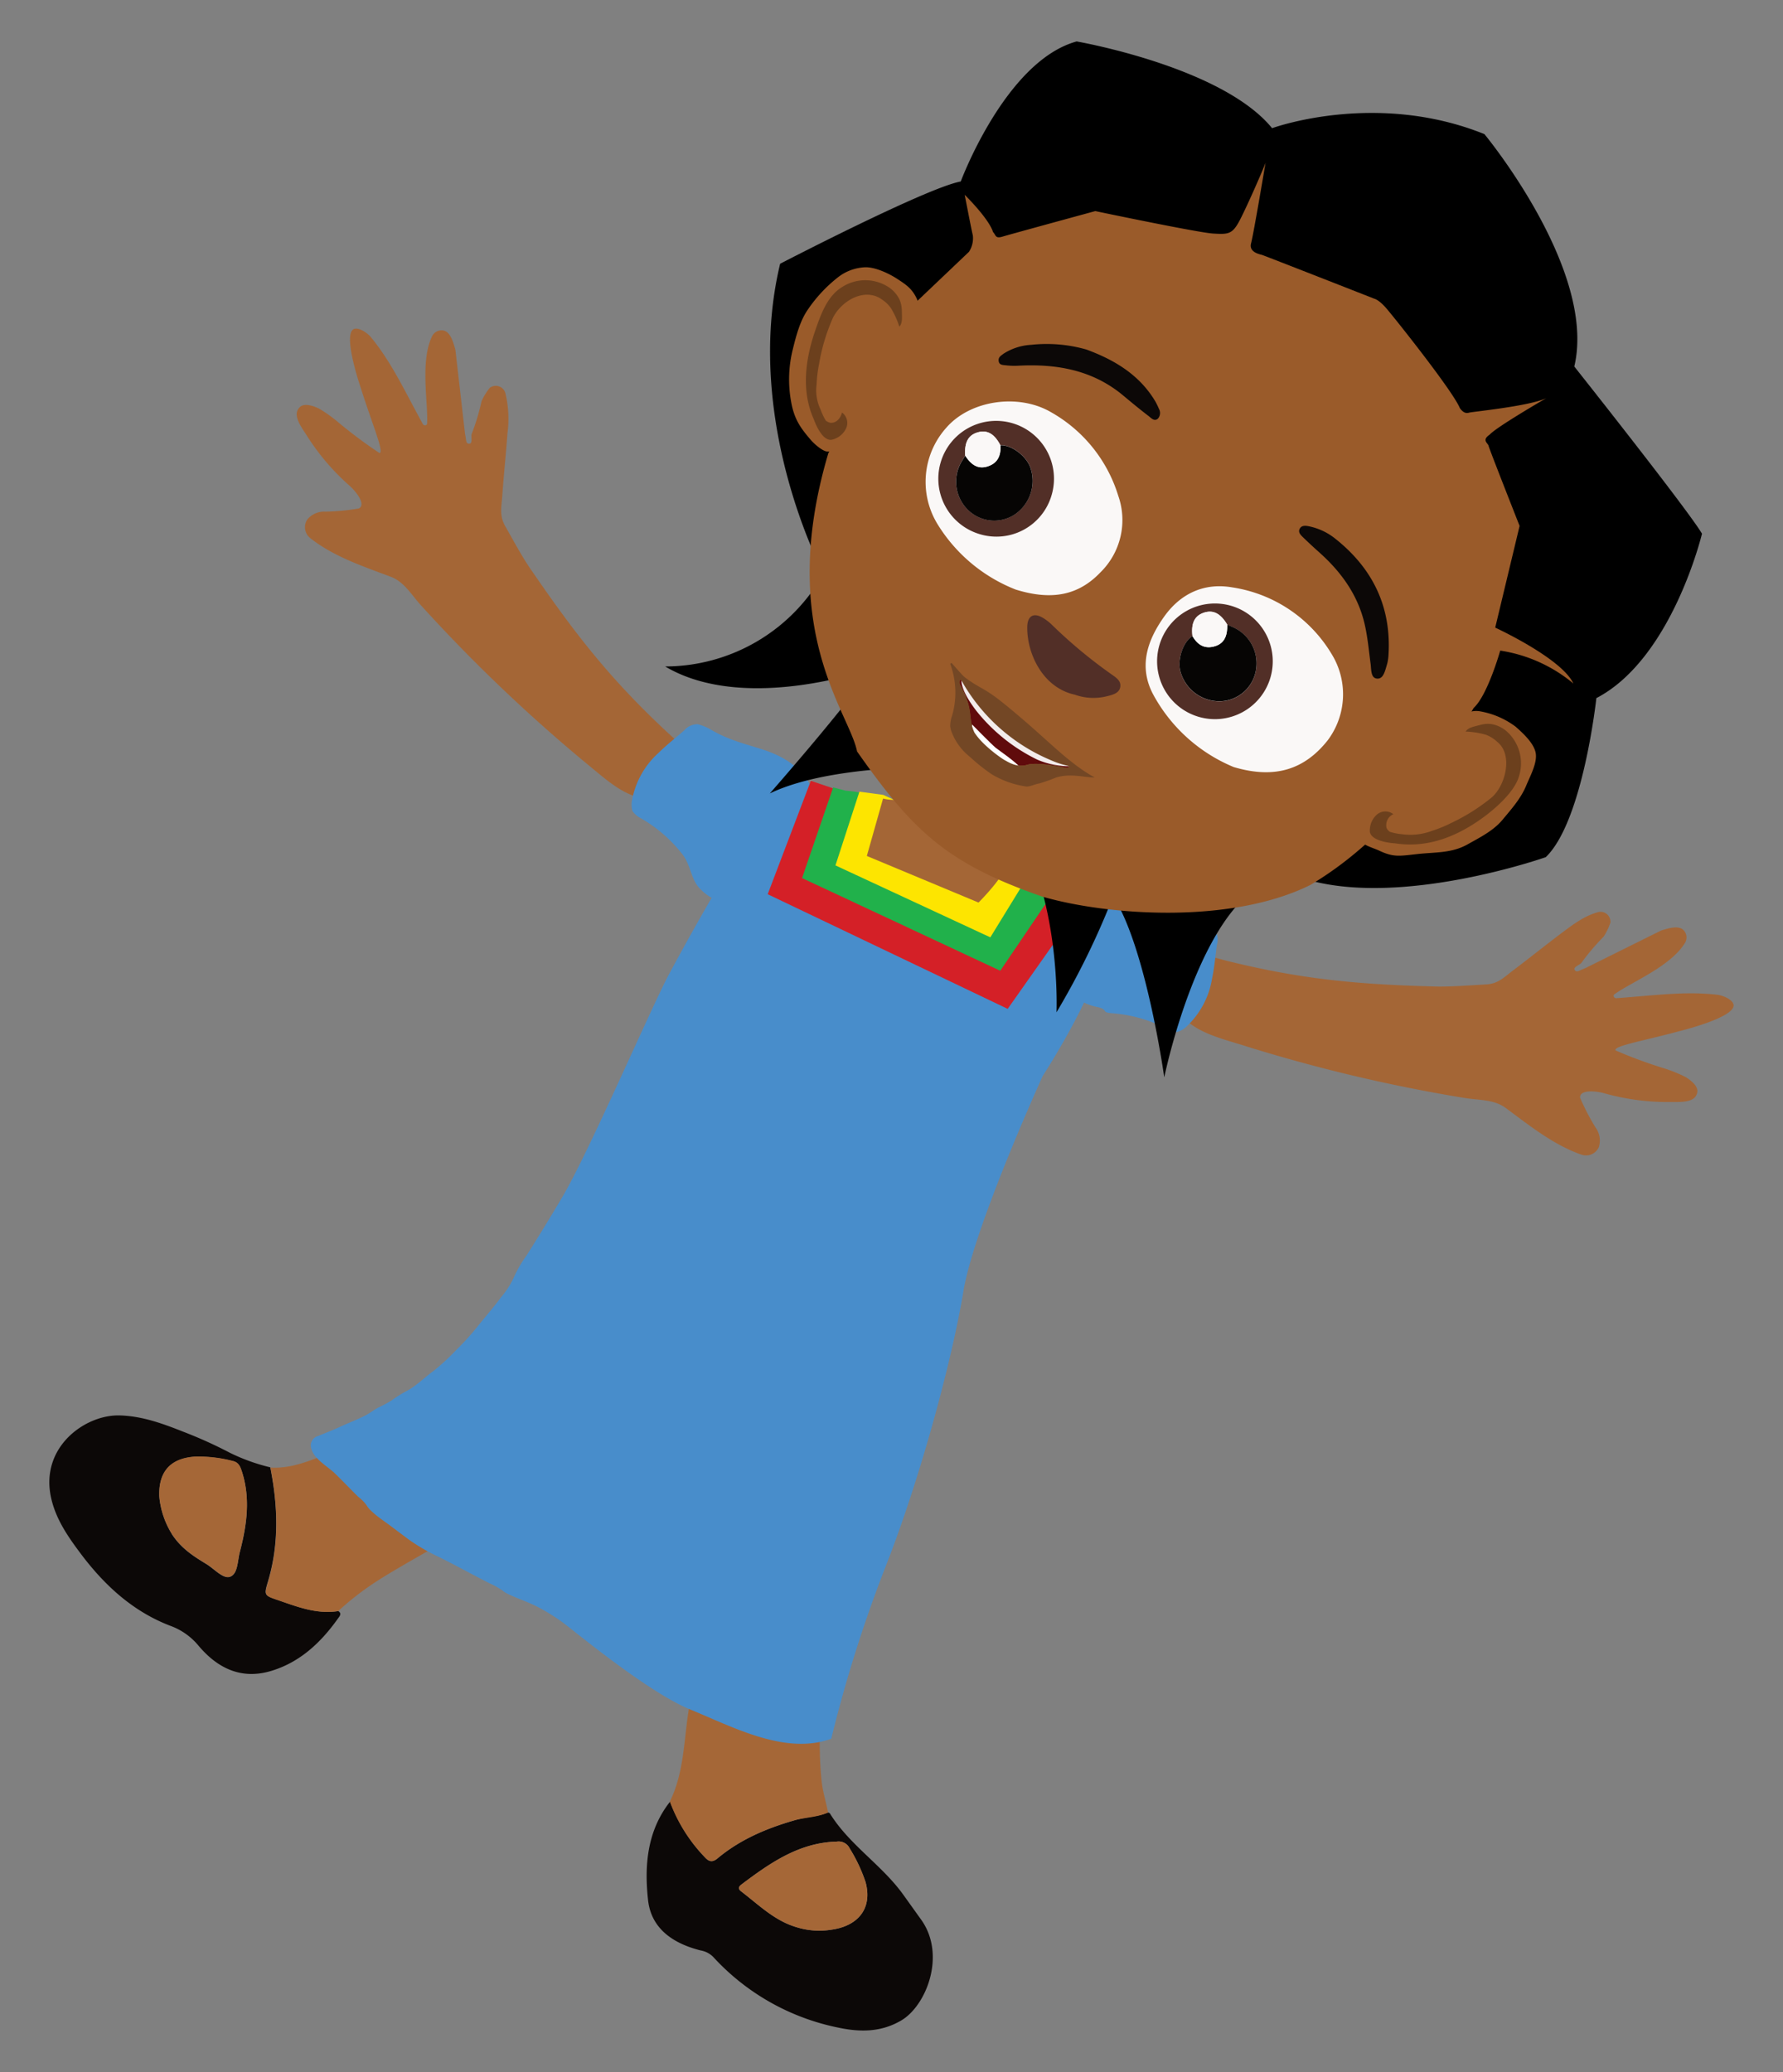 <svg id="Layer_1" data-name="Layer 1" xmlns="http://www.w3.org/2000/svg" viewBox="0 0 370 430"><rect x="0" y="0" width="370" height="430" fill="#808080" stroke="none"/><defs><style>.cls-1{fill:#0c0807;}.cls-2{fill:#a56737;}.cls-3{fill:#a46636;}.cls-4{fill:#488dcb;}.cls-5{fill:#d42027;}.cls-6{fill:#21b14b;}.cls-7{fill:#fde500;}.cls-8{fill:#9a5b2a;}.cls-9{fill:#6c401d;}.cls-10{fill:#faf8f7;}.cls-11{fill:#522f27;}.cls-12{fill:#060504;}.cls-13{fill:#600b0c;}.cls-14{fill:#f2ecec;}.cls-15{fill:#fff;}.cls-16{fill:#734725;}</style></defs><title>24_Akili_smiles_and_jumps</title><path class="cls-1" d="M70.19,334.3c.76.47.35,1,0,1.46-3.54,5-7.87,9.13-13.9,10.95-6.23,1.88-11.15-.56-15.08-5.21a13.56,13.56,0,0,0-5.85-4.14c-7.85-3-13.77-8.5-18.71-15.11-2.61-3.49-5.09-7.09-6.05-11.47-2.32-10.53,7.07-17.25,14.18-17.08,4.67.11,9,1.7,13.24,3.38a92.27,92.27,0,0,1,9.72,4.39,40.14,40.14,0,0,0,8.34,3c1.58,7.91,1.87,15.79-.46,23.62-.84,2.86-.86,2.93,1.9,3.86C61.65,333.39,65.71,335,70.19,334.3Zm-34.55-16c2,3.11,4.67,4.7,7.26,6.3,1.6,1,3.4,3.06,4.8,2.6,1.68-.54,1.58-3.32,2.07-5.15,1.45-5.52,2.25-11.11.41-16.74-.33-1-.67-1.86-1.88-2.13a28.3,28.3,0,0,0-7.77-.91c-5.11.31-7.63,3.06-7.48,8.19A17.74,17.74,0,0,0,35.64,318.26Z"/><path class="cls-2" d="M70.19,334.3c-4.48.72-8.54-.91-12.63-2.3-2.76-.93-2.74-1-1.9-3.86,2.33-7.83,2-15.71.46-23.62,4.67.28,8.77-1.7,13-3.28,5.5-2.08,41.13-20.92,46.59-23.08,2.18,3.81,3.89,7.88,6.57,11.39,2.45,3.2,4.86,6.43,7.29,9.64-7,3.94-44.36,24.29-51.09,28.73A58.59,58.59,0,0,0,70.19,334.3Z"/><path class="cls-2" d="M35.64,318.26a17.74,17.74,0,0,1-2.59-7.84c-.15-5.13,2.37-7.88,7.48-8.19a28.3,28.3,0,0,1,7.77.91c1.21.27,1.55,1.12,1.88,2.13,1.84,5.63,1,11.22-.41,16.74-.49,1.83-.39,4.61-2.07,5.15-1.4.46-3.2-1.61-4.8-2.6C40.31,323,37.69,321.37,35.64,318.26Z"/><path class="cls-1" d="M171.84,376.09c.13.06.32.1.38.2,4,6.48,10.68,10.61,15.12,16.72,1.27,1.76,2.53,3.54,3.8,5.3,5.28,7.35,1.06,18-4.23,21-4.14,2.39-8.44,2.37-12.86,1.44A48.14,48.14,0,0,1,148,406.06a4.84,4.84,0,0,0-2.63-1.35c-5.62-1.42-10.24-4.46-10.89-10.46-.78-7.14-.21-14.35,4.58-20.42a33.08,33.08,0,0,0,7.17,11.51c.89,1,1.62,1.16,2.71.24,4.7-3.93,10.21-6.22,16-7.89C167.22,377,169.64,377,171.84,376.09Zm-6.65,23.77a15.85,15.85,0,0,0,7.54.52c5-.74,8.41-4.06,6.9-9.81a33,33,0,0,0-3.32-7.05,2.53,2.53,0,0,0-2.65-1.39c-7.88.21-13.91,4.47-19.85,8.94-.65.49-.57,1,0,1.4C157.42,395.22,160.68,398.51,165.19,399.86Z"/><path class="cls-2" d="M171.84,376.09c-2.2,1-4.62,1-6.9,1.6-5.83,1.67-11.34,4-16,7.89-1.09.92-1.82.75-2.71-.24A33.08,33.08,0,0,1,139,373.83c2.89-5.86,2.9-12.33,3.85-18.6.55-3.64,1.14-7.28,1.7-10.93,8.29,3.16,16.75,5.49,25.69,5.64,0,6.67-.46,13.34.3,20C170.8,372,171.44,374,171.84,376.09Z"/><path class="cls-2" d="M165.19,399.86c-4.51-1.35-7.77-4.64-11.38-7.39-.57-.44-.65-.91,0-1.4,5.94-4.47,12-8.73,19.85-8.94a2.53,2.53,0,0,1,2.65,1.39,33,33,0,0,1,3.32,7.05c1.51,5.75-1.93,9.07-6.9,9.81A15.85,15.85,0,0,1,165.19,399.86Z"/><path class="cls-3" d="M356.33,206.41c-6.69-.77-13,.15-20.94.72-.44,0-.74-.55-.39-.8,3.48-2.54,11.79-5.8,14.73-10.8a2.18,2.18,0,0,0-.24-2.39c-1-1.22-3.11-.57-4.78-.06L329,200.88c-1.24.47-1.83,1-2.22.39s1-1,1.39-1.48a45.93,45.93,0,0,1,4.61-5.43,12.83,12.83,0,0,0,1.41-2.94,2.06,2.06,0,0,0-2.74-2.1c-2.69.77-5,2.49-7.24,4.17-3.43,2.58-6.87,5.35-10.3,7.93-1.8,1.36-3,2.71-5.52,2.85-3.11.17-7.38.51-10.49.43-15.88-.42-27.59-1.43-43.31-5.33-3-.75-6.81-2.17-9.11-.08a6.37,6.37,0,0,0-1.73,2.91,8.72,8.72,0,0,0,.42,6.94c2.42,4.57,8,6,13.26,7.6A332.07,332.07,0,0,0,304,227.84c2.9.47,6,.28,8.37,2,4.77,3.51,9.9,7.69,15.75,9.73a2.9,2.9,0,0,0,3.67-1.56,4.57,4.57,0,0,0-.69-4.05,48.48,48.48,0,0,1-3.2-6.16c-.17-1.74,3.21-1.48,5.21-.89a48.54,48.54,0,0,0,13.63,1.76c2.27,0,5.17.15,5.48-2.1.17-1.23-1.37-2.43-2.43-3.08a29.55,29.55,0,0,0-4.59-1.85,97.47,97.47,0,0,1-9.95-3.68c-.48-.93,5.69-1.95,13.28-4,.52-.14,11.61-2.88,11.21-5.47C359.53,207.35,357.48,206.54,356.33,206.41Z"/><path class="cls-4" d="M224.13,207.58a11.14,11.14,0,0,0,3.58,1.38c2.57.57.44,1.13,3.35,1.31a29.51,29.51,0,0,1,11,3.16,4.81,4.81,0,0,0,2.27.69,4.72,4.72,0,0,0,2-1.22,17.39,17.39,0,0,0,5.2-9.9c.5-2.34.67-4.62,1-7a3.58,3.58,0,0,0-.47-3.06,10.71,10.71,0,0,0-2.39-1.65c-3.49-1.79-5.81-3.89-8.82-6.4-3.31-2.77-6.31-4.38-10.22-4.69a19,19,0,0,0-7.81,1.27c-3.09,1.08-1.58.5-3.87,2.83a12,12,0,0,0-3.64,8.82,19.6,19.6,0,0,0,1.36,5.34,13.49,13.49,0,0,0,7.38,9.11Z"/><path class="cls-3" d="M77,70c4.27,5.21,6.91,11,10.75,18,.21.38.86.32.88-.11.25-4.3-1.52-13,1.09-18.23a2.19,2.19,0,0,1,2.14-1.1c1.55.15,2.16,2.31,2.64,4l2,17.44c.28,1.3.12,2.1.88,2.07s.31-1.42.49-2a46.06,46.06,0,0,0,2.06-6.81,12.2,12.2,0,0,1,1.7-2.78,2.07,2.07,0,0,1,3.26,1.16,22.88,22.88,0,0,1,.41,8.34c-.31,4.28-.77,8.68-1.08,13-.16,2.25-.62,4,.61,6.18,1.54,2.71,3.57,6.48,5.33,9,9,13.12,16.15,22.4,28,33.5,2.27,2.14,5.51,4.54,5,7.61a6.38,6.38,0,0,1-1.51,3,8.76,8.76,0,0,1-6.06,3.41c-5.15.44-9.35-3.54-13.57-7A332.52,332.52,0,0,1,87.4,125.65c-2-2.18-3.49-4.89-6.24-5.94-5.53-2.1-11.82-4.15-16.71-8a2.89,2.89,0,0,1-.67-3.93,4.52,4.52,0,0,1,3.77-1.61,47,47,0,0,0,6.91-.66c1.56-.79-.5-3.49-2.08-4.86a48,48,0,0,1-8.86-10.5c-1.24-1.9-2.94-4.26-1.22-5.74.94-.81,2.79-.17,3.91.38a28.31,28.31,0,0,1,4,2.85A98.19,98.19,0,0,0,78.74,94c1.05-.09-1.45-5.83-3.82-13.34-.16-.51-3.88-11.31-1.49-12.38C74.49,67.85,76.29,69.13,77,70Z"/><path class="cls-4" d="M148.38,186.69a11.33,11.33,0,0,1-3.1-2.26c-1.88-1.86-1.85-4.7-3.58-7.05a29.53,29.53,0,0,0-8.64-7.55,4.91,4.91,0,0,1-1.81-1.53,4.82,4.82,0,0,1-.07-2.36,17.39,17.39,0,0,1,5.5-9.74c1.7-1.69,3.52-3.07,5.31-4.65a3.61,3.61,0,0,1,2.83-1.27,10.62,10.62,0,0,1,2.68,1.11c3.4,2,6.42,2.78,10.17,3.94,4.12,1.28,7.1,2.93,9.48,6a19.1,19.1,0,0,1,3.17,7.25,21.6,21.6,0,0,1,.37,9.72,12,12,0,0,1-5.43,7.84,19.41,19.41,0,0,1-5.23,1.75,18.22,18.22,0,0,1-6,.7A17.76,17.76,0,0,1,148.38,186.69Z"/><path class="cls-4" d="M77.14,313.61l.13.12c1.08,1,2.28,1.79,3.45,2.65l4,3a38.88,38.88,0,0,0,6,3.52c3.68,1.79,7.25,3.81,10.9,5.65a16.1,16.1,0,0,1,2.72,1.53,4.2,4.2,0,0,0,.79.53c2,1,4.12,1.67,6.12,2.66a40,40,0,0,1,5.62,3.46c2.09,1.52,17.51,14.38,26.38,18s19.68,9.52,29.25,6.06A282.33,282.33,0,0,1,183.8,325c7.46-19,13.9-43.55,16.11-57s16.47-44.74,16.47-44.74,13.59-20.84,12.68-29.07c-1-8.9-15.7-16.48-29.86-22.66a134.68,134.68,0,0,0-34.11-9.24c-4.31-.47-22.7,33.2-26.33,40s-16.42,36.45-21.91,45.82c-2.47,4.2-5,8.33-7.62,12.46a25.49,25.49,0,0,0-2.63,4.55,17,17,0,0,1-2.58,4c-1.36,1.85-2.85,3.59-4.31,5.36a55.6,55.6,0,0,1-4.94,5.55,48.16,48.16,0,0,1-4.75,4.4c-2,1.43-3.64,3.2-5.87,4.33a25.79,25.79,0,0,0-2.9,1.84,30.38,30.38,0,0,1-2.76,1.48c-1,.54-1.92,1.28-3,1.8-1.63.8-3.42,1.48-5.07,2.25-1.44.67-2.93,1.21-4.39,1.84a2,2,0,0,0-1.52,2.15c.26,2.46,3.45,4.11,5,5.62s3.2,3.24,4.81,4.83A9,9,0,0,1,76,312.24,5.67,5.67,0,0,0,77.14,313.61Z"/><polygon class="cls-5" points="222.96 189.69 216.25 184.61 172.74 163.53 168.26 162.02 159.31 185.55 209.11 209.34 222.96 189.69"/><path class="cls-6" d="M218.14,185.84l-5.06-4.42-34.81-17a26.91,26.91,0,0,0-2.76-.35l-2.62-.68-6.45,18.81,41.13,19.23Z"/><polygon class="cls-7" points="213.44 181.58 206.63 175.76 183.3 164.94 178.34 164.28 173.37 179.57 205.51 194.5 213.44 181.58"/><path class="cls-3" d="M179.88,177.61l3.37-11.91s3.95,1.17,6.66-1.41,6.19-5.8,14.24-1.82c7.77,3.85,4.22,6.46,3.92,8.1a39.19,39.19,0,0,1-1,4,3.6,3.6,0,0,0,1.35,4.18c1.75,1.44-5.36,8.53-5.36,8.53Z"/><path d="M198,159.17s-25-.93-38.25,5.47c0,0,17.08-19.44,20.89-25.82,0,0-26.05,9.31-42.61-.53A37.71,37.71,0,0,0,170.89,119s-16.86-31.59-9-64.27c0,0,30.45-15.8,37.48-17.07,0,0,9.28-25,24.05-29.06,0,0,30.13,5.21,40.56,18,0,0,21.46-7.88,44.06,1.23,0,0,23.39,28.23,18.65,48.22,0,0,23.53,29.66,26.5,34.69,0,0-6.2,25.95-21.92,34.12,0,0-2.76,25.57-10.5,33,0,0-29.71,10.47-49.66,4.63s-29.51,41.06-29.51,41.06S237.86,196.65,231,186a161.11,161.11,0,0,1-11.76,24.05S221,170.63,198,159.17Z"/><path class="cls-8" d="M189.4,63.36l11.68-11.11a5.15,5.15,0,0,0,.8-3.38c-.37-1.59-1.69-8.45-1.69-8.45s5,4.9,5.88,7.73c.64.65.42,1.42,2,.94s19.22-5.29,19.22-5.29,21.28,4.47,24.46,4.66,4,.16,5.55-2.82,4.81-10.44,5.32-11.86c0,0-2.49,14.82-3,16.69s1.75,2.27,2.26,2.42S285.23,62,285.23,62s.88.17,2.4,1.91,13.85,17.19,15.31,20.77c.71,1,1.33,1.13,1.94.94s12.32-1.3,16-3c0,0-10.38,6-11.75,7.57-1.73,1.16-.33,1.76-.22,2.34s6.43,16.6,6.43,16.6l-5.06,21.1s13.78,6.35,16.22,11.6A31,31,0,0,0,311.32,135s-2.6,9.24-5.51,11.9c-12.76,21.44-24.92,31.39-33.89,36.73-16.67,8.26-42.38,6.29-55.68,2.4-19.58-6.83-26.63-13.35-38.39-30.11-1.53-8-16.84-25.3-5.95-61.9Z"/><path class="cls-8" d="M168.3,91.34c.88,1,2.44,2.25,3.27,2.34,1.23.15,2.6-.71,3.72-1.25,5.06-2.44,7.94-7.78,10.49-12.78l2.32-4.57a28.84,28.84,0,0,0,2.62-6.3,10.22,10.22,0,0,0-.49-6.84c-1-2.09-2.18-2.86-4.13-4.13-1.71-1.11-4.57-2.43-6.6-2.35a9.82,9.82,0,0,0-5.7,2.15,29.64,29.64,0,0,0-6.18,6.66c-1.6,2.31-2.41,5.4-3.08,8.13a25.62,25.62,0,0,0-.39,10.85C164.79,87,166.14,88.83,168.3,91.34Z"/><path class="cls-9" d="M182.89,62.07a6.81,6.81,0,0,1,2,1.88,18.18,18.18,0,0,1,1.74,3.84c.69-.77.54-1.86.51-3.43a5.85,5.85,0,0,0-.48-2.21,6.46,6.46,0,0,0-2.22-2.54,8.87,8.87,0,0,0-9.76,0c-3,1.84-4.36,5.65-5.51,9-2.77,8-2.27,14-.32,18.32.08.19,1.49,4.37,3.55,4.34a3.06,3.06,0,0,0,.79-.2,4.3,4.3,0,0,0,2.4-2.21,2.69,2.69,0,0,0-.85-3.26c-.34,1.19-1.14,2.19-2.38,2.13a2.09,2.09,0,0,1-1-.47A12.77,12.77,0,0,1,170.29,85a9.28,9.28,0,0,1-.83-5.24,27,27,0,0,1,.52-4.29,39.93,39.93,0,0,1,2.89-9.58c1.55-3,5.2-5.44,8.48-4.55A4.6,4.6,0,0,1,182.89,62.07Z"/><path class="cls-8" d="M286.23,176.52c-1.22-.57-3.27-1.1-3.58-1.88-.47-1.14,0-2.69.21-3.91,1-5.53,5.36-9.74,9.5-13.54l3.76-3.46a29.09,29.09,0,0,1,5.38-4.22c2-1.11,3.51-2.33,5.75-1.89a17.23,17.23,0,0,1,7.27,3.17c1.52,1.34,3.67,3.32,4.13,5.3s-1,4.72-1.86,6.73c-1.1,2.78-3.1,5-5,7.29s-4.8,3.72-7.25,5.1c-3.3,1.85-6.6,1.59-10.36,2S289.22,177.93,286.23,176.52Z"/><path class="cls-9" d="M310.67,153.91a7,7,0,0,0-2.36-1.46,17.93,17.93,0,0,0-4.17-.65c.56-.87,1.65-1,3.16-1.41a5.74,5.74,0,0,1,2.26-.13,6.5,6.5,0,0,1,3.05,1.45,8.89,8.89,0,0,1,2.59,9.41c-1,3.43-5.4,7.14-8.33,9.15-7,4.82-12.83,5.43-17.46,4.71-.21,0-4.62-.27-5.13-2.27a3.13,3.13,0,0,1,0-.81,4.35,4.35,0,0,1,1.49-2.91,2.71,2.71,0,0,1,3.37-.05,2.51,2.51,0,0,0-1.41,2.86,1.91,1.91,0,0,0,.71.81,12,12,0,0,0,2.5.49,12.73,12.73,0,0,0,6.25-.71,26.87,26.87,0,0,0,4-1.64,40.46,40.46,0,0,0,8.46-5.36c2.5-2.3,3.88-7.27,2.14-10.19A4.68,4.68,0,0,0,310.67,153.91Z"/><path class="cls-10" d="M210.76,122.33a33.31,33.31,0,0,1-16.13-13.44,16.82,16.82,0,0,1,1.71-20.1c5-5.79,15-7.18,21.71-3.29a30,30,0,0,1,14,17.36,15.19,15.19,0,0,1-3.71,15.92C223.9,123.43,218.41,124.71,210.76,122.33Z"/><path class="cls-10" d="M256,159.16a33.61,33.61,0,0,1-16.54-14.77c-3.3-5.91-1.45-11.45,2.17-16.51,3.43-4.78,8.32-7,14.07-6a29.09,29.09,0,0,1,20.68,13.91,15.9,15.9,0,0,1-.88,17.85C270.7,159.67,264.57,161.71,256,159.16Z"/><path class="cls-11" d="M203.39,110.86a12,12,0,1,1,14.82-8.08A11.91,11.91,0,0,1,203.39,110.86Zm-3.1-16.33c-.18.31-.36.62-.55.93a8.19,8.19,0,0,0,.81,10,7.79,7.79,0,0,0,9.92,1.35,8.42,8.42,0,0,0,3.38-9.7c-.79-2.46-4-4.87-6.25-4.72-1.25-2.4-2.76-3.25-4.72-2.68S200.12,91.79,200.29,94.53Z"/><path class="cls-12" d="M207.6,92.41c2.27-.15,5.46,2.26,6.25,4.72a8.42,8.42,0,0,1-3.38,9.7,7.79,7.79,0,0,1-9.92-1.35,8.19,8.19,0,0,1-.81-10c.19-.31.37-.62.55-.93,1.09,1.67,2.44,2.93,4.62,2.25S207.74,94.5,207.6,92.41Z"/><path class="cls-10" d="M207.6,92.41c.14,2.09-.59,3.71-2.69,4.37s-3.53-.58-4.62-2.25c-.17-2.74.64-4.23,2.59-4.8S206.35,90,207.6,92.41Z"/><path class="cls-11" d="M244.6,146.58a12,12,0,1,1,16.79-1.74A12,12,0,0,1,244.6,146.58Zm5.23-19.44c-1.94.65-2.7,2.2-2.37,4.88-2,1.17-3.22,5-2.47,7.44a8.42,8.42,0,0,0,8.28,6.07,7.77,7.77,0,0,0,7.4-6.73,8.18,8.18,0,0,0-5-8.72l-1-.45C253.27,127.28,251.76,126.51,249.83,127.14Z"/><path class="cls-12" d="M247.46,132c-2,1.17-3.22,5-2.47,7.44a8.42,8.42,0,0,0,8.28,6.07,7.77,7.77,0,0,0,7.4-6.73,8.18,8.18,0,0,0-5-8.72l-1-.45c0,2-.35,3.8-2.53,4.47S248.53,133.83,247.46,132Z"/><path class="cls-10" d="M247.46,132c1.07,1.81,2.59,2.73,4.69,2.08s2.58-2.47,2.53-4.47c-1.41-2.35-2.92-3.12-4.85-2.49S247.13,129.34,247.46,132Z"/><path class="cls-13" d="M199.13,141.91s-.2-1.86.79,0A38.17,38.17,0,0,0,218,157.71a19.54,19.54,0,0,0,3.63,1.2c.33.15.23.49-.39.4s-5.92-1.27-8.1-.61-4.11-.7-4.59-.93-4.59-3-6.36-5.79C200.78,148.92,202.17,147.2,199.13,141.91Z"/><path class="cls-14" d="M199.59,140.66s-.85,1.79,3,6.82a36.67,36.67,0,0,0,12.63,10.13A17,17,0,0,0,222,159Z"/><path class="cls-15" d="M201.75,150.36s4,4.09,4.88,4.81,5.1,3.48,5.91,5.11S200.66,156,201.75,150.36Z"/><path class="cls-16" d="M213.54,150.39c-1.6-1.4-4.74-4.07-6.44-5.36a30.06,30.06,0,0,0-3.89-2.52,29.42,29.42,0,0,1-2.79-1.81,6.71,6.71,0,0,1-1-.95c-1-1.09-1.4-1.58-1.87-2.1a.2.2,0,0,0-.33.2,17.15,17.15,0,0,1,.36,10.63,6.71,6.71,0,0,0-.4,2.16,4.57,4.57,0,0,0,.32,1.31,12,12,0,0,0,3.75,5.08,39.49,39.49,0,0,0,4.53,3.62,19.26,19.26,0,0,0,7.11,2.54c.75.11,2-.52,2.77-.62a34,34,0,0,0,3.51-1.24c3.05-.92,5.79,0,8,0C222.44,158.73,218.6,154.8,213.54,150.39Zm7.71,8.92c-.62-.09-5.92-1.27-8.1-.61s-4.11-.7-4.59-.93-4.59-3-6.36-5.79c-1.42-3.06,0-4.78-3.07-10.07,0,0-.2-1.86.79,0A38.17,38.17,0,0,0,218,157.71a19.54,19.54,0,0,0,3.63,1.2C222,159.06,221.87,159.4,221.25,159.31Z"/><path class="cls-11" d="M223.06,144.15c-6.71-1.45-10-8.61-9.89-14.11.06-2.3,1.38-3,3.32-1.79a9.69,9.69,0,0,1,1.72,1.32A101,101,0,0,0,230.76,140c.89.63,1.92,1.3,1.71,2.56s-1.53,1.6-2.65,1.88A11.43,11.43,0,0,1,223.06,144.15Z"/><path class="cls-1" d="M225.45,72.53c5.57,2.06,10.91,5.08,14.29,10.75a15,15,0,0,1,.76,1.56,1.76,1.76,0,0,1-.19,2c-.71.66-1.34,0-1.89-.46C236.61,85,234.82,83.52,233,82c-6.3-5.22-13.71-6.52-21.6-6.12a15.07,15.07,0,0,1-2.6-.07c-.6-.08-1.43,0-1.56-.87s.54-1.16,1-1.54a11.81,11.81,0,0,1,5.74-1.85A29.91,29.91,0,0,1,225.45,72.53Z"/><path class="cls-1" d="M287.88,137.67c-.47,1.56-.78,3.24-2.12,3.14s-1.18-1.93-1.34-3.06c-.37-2.81-.62-5.63-1.27-8.4-1.43-6-4.91-10.77-9.47-14.81q-1.71-1.53-3.35-3.12c-.46-.46-1-1-.61-1.72s1.2-.64,1.93-.49a12.83,12.83,0,0,1,5.47,2.59c7.82,6.22,11.68,14.26,11,24.33A10.18,10.18,0,0,1,287.88,137.67Z"/></svg>